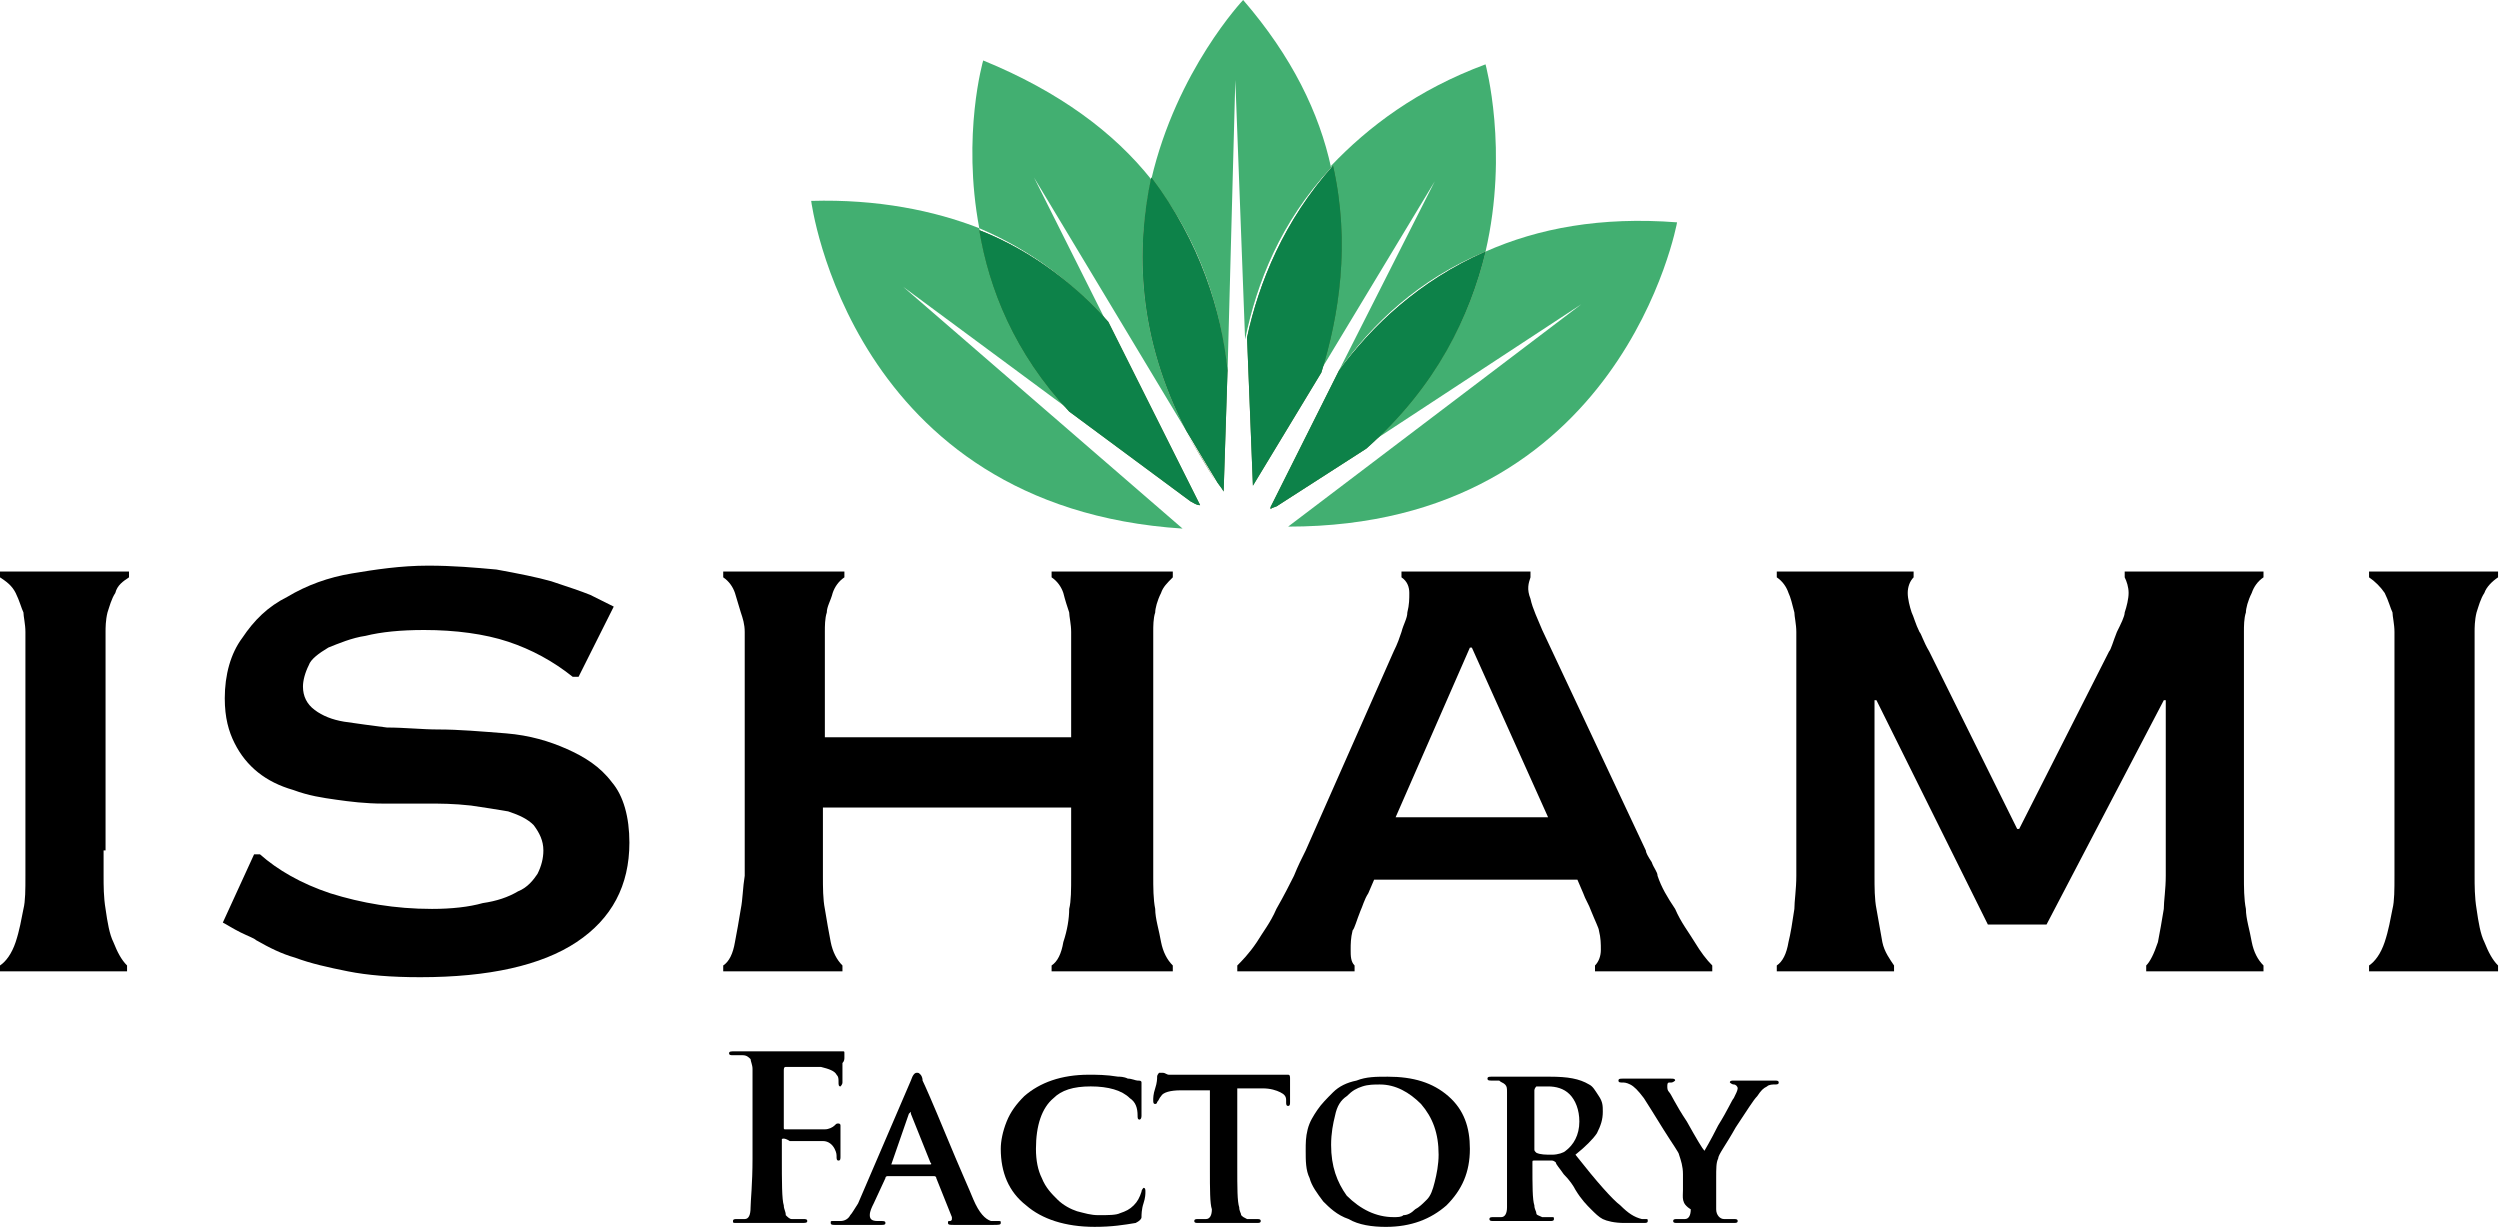 <svg width="108" height="53" viewBox="0 0 108 53" fill="none" xmlns="http://www.w3.org/2000/svg">
<path d="M35.043 8.679C35.043 8.679 36.732 21.908 51.087 22.835L39.012 12.386L46.189 17.695C43.825 15.167 42.727 12.386 42.305 9.859C40.363 9.1 37.914 8.595 35.043 8.679Z" fill="#42AF71"/>
<path d="M49.736 7.752C48.131 5.73 45.767 3.96 42.474 2.612C42.474 2.612 41.545 5.814 42.305 9.859C44.669 10.87 46.442 12.302 47.793 13.903L44.669 7.668L51.255 18.622C49.145 14.577 49.06 10.786 49.736 7.752Z" fill="#42AF71"/>
<path d="M42.305 9.942C42.727 12.47 43.825 15.251 46.189 17.779L51.424 21.655C51.593 21.739 51.678 21.823 51.846 21.823L47.878 13.903C46.527 12.386 44.669 10.869 42.305 9.942Z" fill="#507435"/>
<path d="M42.305 9.942C42.727 12.47 43.825 15.251 46.189 17.779L51.424 21.655C51.593 21.739 51.678 21.823 51.846 21.823L47.878 13.903C46.527 12.386 44.669 10.869 42.305 9.942Z" fill="#0D8249"/>
<path d="M64.175 10.869C63.499 13.65 62.064 16.683 58.94 19.295L68.313 13.144L55.647 22.75C70.086 22.75 72.45 9.605 72.45 9.605C69.157 9.353 66.455 9.858 64.175 10.869Z" fill="#42AF71"/>
<path d="M54.887 21.992L55.224 21.739C55.056 21.823 54.971 21.908 54.887 21.992Z" fill="#507435"/>
<path d="M64.175 10.869C65.189 6.488 64.175 2.78 64.175 2.78C61.22 3.876 59.109 5.477 57.505 7.162C58.349 10.532 57.843 13.65 56.998 16.093L61.98 7.836L57.843 16.009C59.278 13.987 61.304 12.049 64.175 10.869Z" fill="#42AF71"/>
<path d="M64.175 10.87C61.304 12.134 59.278 14.072 57.842 16.01L54.887 21.908V21.992C54.971 21.908 55.14 21.908 55.224 21.824L59.024 19.381C62.064 16.684 63.5 13.651 64.175 10.87Z" fill="#507435"/>
<path d="M64.175 10.87C61.304 12.134 59.278 14.072 57.842 16.01L54.887 21.908V21.992C54.971 21.908 55.14 21.908 55.224 21.824L59.024 19.381C62.064 16.684 63.5 13.651 64.175 10.87Z" fill="#0D8249"/>
<path d="M52.523 20.813L51.256 18.706C51.678 19.38 52.1 20.054 52.523 20.813Z" fill="#507435"/>
<path d="M53.704 0C53.704 0 50.833 3.033 49.735 7.752C51.931 10.448 52.775 13.566 53.029 16.094L53.366 3.455L53.788 14.661C54.295 12.218 55.309 9.606 57.504 7.246C56.997 4.887 55.815 2.444 53.704 0Z" fill="#42AF71"/>
<path d="M51.256 18.622L52.523 20.728C52.607 20.897 52.776 21.065 52.861 21.234L53.029 16.01C52.776 13.482 51.847 10.449 49.736 7.668C49.061 10.786 49.145 14.577 51.256 18.622Z" fill="#507435"/>
<path d="M51.256 18.622L52.523 20.728C52.607 20.897 52.776 21.065 52.861 21.234L53.029 16.01C52.776 13.482 51.847 10.449 49.736 7.668C49.061 10.786 49.145 14.577 51.256 18.622Z" fill="#0D8249"/>
<path d="M57.588 7.162C55.477 9.521 54.38 12.218 53.873 14.577L54.126 20.981L57.082 16.094C57.842 13.65 58.348 10.533 57.588 7.162Z" fill="#507435"/>
<path d="M57.588 7.162C55.477 9.521 54.38 12.218 53.873 14.577L54.126 20.981L57.082 16.094C57.842 13.65 58.348 10.533 57.588 7.162Z" fill="#0D8249"/>
<path d="M4.475 36.738C4.475 37.159 4.475 37.496 4.475 37.833C4.475 38.255 4.475 38.76 4.56 39.266C4.644 39.855 4.729 40.361 4.898 40.698C5.066 41.119 5.235 41.456 5.489 41.709V41.962H0V41.709C0.253 41.541 0.507 41.204 0.676 40.698C0.844 40.193 0.929 39.687 1.013 39.266C1.098 38.928 1.098 38.423 1.098 37.833V36.738V28.143V27.301C1.098 26.963 1.013 26.627 1.013 26.458C0.929 26.289 0.844 25.952 0.676 25.615C0.507 25.278 0.253 25.11 0 24.941V24.689H5.573V24.941C5.32 25.11 5.066 25.278 4.982 25.615C4.813 25.868 4.729 26.205 4.644 26.458C4.56 26.795 4.56 27.132 4.56 27.301C4.56 27.469 4.56 27.806 4.56 28.143V36.738H4.475Z" fill="black"/>
<path d="M24.994 29.238H24.741C23.896 28.564 22.968 28.059 21.954 27.722C20.941 27.385 19.674 27.216 18.323 27.216C17.31 27.216 16.466 27.3 15.79 27.469C15.199 27.553 14.608 27.806 14.186 27.974C13.764 28.227 13.426 28.48 13.341 28.733C13.172 29.07 13.088 29.407 13.088 29.66C13.088 30.081 13.257 30.418 13.595 30.671C13.932 30.924 14.355 31.092 14.861 31.176C15.452 31.261 16.044 31.345 16.719 31.429C17.479 31.429 18.239 31.513 18.915 31.513C19.843 31.513 20.772 31.598 21.87 31.682C22.883 31.766 23.728 32.019 24.488 32.356C25.248 32.693 25.923 33.114 26.43 33.788C26.936 34.378 27.19 35.305 27.19 36.401C27.19 38.254 26.43 39.687 24.91 40.698C23.39 41.709 21.11 42.215 18.154 42.215C16.888 42.215 15.875 42.13 15.03 41.962C14.186 41.793 13.426 41.625 12.75 41.372C12.159 41.203 11.653 40.951 11.062 40.614C10.977 40.529 10.724 40.445 10.386 40.277C10.048 40.108 9.795 39.94 9.626 39.855L10.977 36.906H11.23C11.99 37.58 13.004 38.17 14.27 38.591C15.621 39.013 17.057 39.265 18.661 39.265C19.506 39.265 20.265 39.181 20.857 39.013C21.448 38.928 21.954 38.76 22.377 38.507C22.799 38.339 23.052 38.002 23.221 37.749C23.39 37.412 23.474 37.075 23.474 36.738C23.474 36.316 23.305 35.979 23.052 35.642C22.799 35.389 22.461 35.221 21.954 35.052C21.448 34.968 20.941 34.884 20.35 34.8C19.59 34.715 18.999 34.715 18.492 34.715C18.323 34.715 17.986 34.715 17.563 34.715C17.141 34.715 16.803 34.715 16.55 34.715C15.79 34.715 15.115 34.631 14.524 34.547C13.932 34.463 13.341 34.378 12.666 34.126C12.075 33.957 11.568 33.704 11.146 33.367C10.724 33.03 10.386 32.609 10.133 32.103C9.879 31.598 9.71 31.008 9.71 30.165C9.71 29.154 9.964 28.227 10.47 27.553C10.977 26.795 11.568 26.205 12.412 25.784C13.257 25.278 14.186 24.941 15.199 24.773C16.212 24.604 17.31 24.436 18.492 24.436C19.59 24.436 20.519 24.52 21.448 24.604C22.377 24.773 23.221 24.941 23.812 25.11C24.572 25.362 25.079 25.531 25.501 25.7C26.008 25.952 26.345 26.121 26.514 26.205L24.994 29.238Z" fill="black"/>
<path d="M46.274 31.851V28.143V27.301C46.274 26.963 46.189 26.627 46.189 26.458C46.105 26.205 46.02 25.952 45.936 25.615C45.852 25.363 45.683 25.11 45.429 24.941V24.689H50.665V24.941C50.411 25.194 50.242 25.363 50.158 25.615C49.989 25.952 49.905 26.289 49.905 26.458C49.82 26.711 49.82 27.048 49.82 27.301C49.82 27.469 49.82 27.806 49.82 28.143V36.738C49.82 37.159 49.82 37.496 49.82 37.833C49.82 38.339 49.82 38.844 49.905 39.266C49.905 39.687 50.074 40.193 50.158 40.698C50.242 41.119 50.411 41.456 50.665 41.709V41.962H45.429V41.709C45.683 41.541 45.852 41.204 45.936 40.698C46.105 40.193 46.189 39.687 46.189 39.266C46.274 38.928 46.274 38.423 46.274 37.833V36.738V34.884H35.55V36.738C35.55 37.159 35.55 37.496 35.55 37.833C35.55 38.339 35.55 38.844 35.634 39.266C35.718 39.771 35.803 40.277 35.887 40.698C35.972 41.119 36.141 41.456 36.394 41.709V41.962H31.243V41.709C31.497 41.541 31.665 41.204 31.75 40.698C31.834 40.277 31.919 39.771 32.003 39.266C32.088 38.844 32.088 38.339 32.172 37.833V36.738V28.143V27.301C32.172 26.963 32.088 26.711 32.003 26.458C31.919 26.205 31.834 25.868 31.75 25.615C31.665 25.363 31.497 25.11 31.243 24.941V24.689H36.478V24.941C36.225 25.11 36.056 25.363 35.972 25.615C35.887 25.952 35.718 26.205 35.718 26.458C35.634 26.711 35.634 27.048 35.634 27.301C35.634 27.469 35.634 27.806 35.634 28.143V31.851H46.274Z" fill="black"/>
<path d="M53.451 41.962V41.709C53.62 41.541 53.958 41.204 54.296 40.698C54.549 40.277 54.887 39.855 55.14 39.266C55.478 38.676 55.731 38.17 55.9 37.833C56.069 37.412 56.238 37.075 56.407 36.738L60.206 28.143C60.375 27.806 60.46 27.553 60.544 27.301C60.629 26.963 60.797 26.711 60.797 26.458C60.882 26.121 60.882 25.868 60.882 25.615C60.882 25.363 60.797 25.11 60.544 24.941V24.689H66.117V24.941C66.033 25.194 65.948 25.447 66.117 25.868C66.202 26.289 66.455 26.795 66.624 27.216L71.099 36.738C71.099 36.822 71.184 36.99 71.353 37.243C71.437 37.496 71.606 37.665 71.606 37.833C71.775 38.339 72.028 38.76 72.366 39.266C72.619 39.855 72.957 40.277 73.21 40.698C73.464 41.119 73.717 41.456 73.97 41.709V41.962H68.904V41.709C69.073 41.541 69.157 41.288 69.157 41.035C69.157 40.782 69.157 40.529 69.073 40.193C69.073 40.108 68.904 39.771 68.735 39.35C68.65 39.097 68.482 38.844 68.397 38.592L68.144 38.002H59.362L59.109 38.592C58.94 38.844 58.855 39.181 58.771 39.35C58.602 39.771 58.518 40.108 58.433 40.193C58.349 40.529 58.349 40.782 58.349 41.035C58.349 41.288 58.349 41.541 58.518 41.709V41.962H53.451ZM66.877 35.305L63.584 27.975H63.5L60.291 35.305H66.877Z" fill="black"/>
<path d="M97.783 24.689V24.941C97.529 25.11 97.36 25.363 97.276 25.615C97.107 25.952 97.023 26.289 97.023 26.458C96.938 26.711 96.938 27.048 96.938 27.301C96.938 27.469 96.938 27.806 96.938 28.143V36.738C96.938 37.159 96.938 37.496 96.938 37.833C96.938 38.339 96.938 38.844 97.023 39.266C97.023 39.687 97.192 40.193 97.276 40.698C97.36 41.119 97.529 41.456 97.783 41.709V41.962H92.716V41.709C92.885 41.541 93.054 41.204 93.223 40.698C93.307 40.277 93.392 39.771 93.476 39.266C93.476 38.928 93.561 38.423 93.561 37.833V36.738V30.25H93.476L88.41 39.94H85.876L81.063 30.25H80.979V36.738C80.979 37.159 80.979 37.496 80.979 37.833C80.979 38.339 80.979 38.844 81.063 39.266C81.148 39.771 81.232 40.193 81.317 40.698C81.401 41.119 81.654 41.456 81.823 41.709V41.962H76.757V41.709C77.01 41.541 77.179 41.204 77.263 40.698C77.348 40.361 77.432 39.855 77.517 39.266C77.517 38.928 77.601 38.423 77.601 37.833V36.738V28.143V27.301C77.601 26.963 77.517 26.627 77.517 26.458C77.432 26.121 77.348 25.784 77.263 25.615C77.179 25.363 77.01 25.11 76.757 24.941V24.689H82.668V24.941C82.499 25.11 82.414 25.363 82.414 25.615C82.414 25.868 82.499 26.205 82.583 26.458C82.668 26.627 82.752 26.963 82.921 27.301C83.005 27.385 83.09 27.722 83.343 28.143L87.143 35.811H87.228L91.112 28.143C91.196 28.059 91.281 27.722 91.45 27.301C91.618 26.963 91.787 26.627 91.787 26.458C91.872 26.205 91.956 25.868 91.956 25.615C91.956 25.363 91.872 25.11 91.787 24.941V24.689H97.783Z" fill="black"/>
<path d="M106.903 36.738C106.903 37.159 106.903 37.496 106.903 37.833C106.903 38.255 106.903 38.76 106.987 39.266C107.071 39.855 107.156 40.361 107.325 40.698C107.494 41.119 107.663 41.456 107.916 41.709V41.962H102.343V41.709C102.596 41.541 102.849 41.204 103.018 40.698C103.187 40.193 103.272 39.687 103.356 39.266C103.441 38.928 103.441 38.423 103.441 37.833V36.738V28.143V27.301C103.441 26.963 103.356 26.627 103.356 26.458C103.272 26.289 103.187 25.952 103.018 25.615C102.849 25.363 102.596 25.11 102.343 24.941V24.689H107.916V24.941C107.663 25.11 107.409 25.363 107.325 25.615C107.156 25.868 107.071 26.205 106.987 26.458C106.903 26.795 106.903 27.132 106.903 27.301C106.903 27.469 106.903 27.806 106.903 28.143V36.738Z" fill="black"/>
<path d="M33.776 49.209V49.967C33.776 51.062 33.776 51.821 33.86 52.074C33.86 52.242 33.945 52.326 33.945 52.495C34.029 52.579 34.114 52.663 34.198 52.663C34.367 52.663 34.536 52.663 34.705 52.663C34.789 52.663 34.874 52.663 34.874 52.748C34.874 52.832 34.789 52.832 34.62 52.832C34.367 52.832 34.114 52.832 33.692 52.832C33.354 52.832 33.1 52.832 33.1 52.832C33.016 52.832 32.847 52.832 32.509 52.832C32.172 52.832 32.003 52.832 31.834 52.832C31.665 52.832 31.665 52.832 31.665 52.748C31.665 52.663 31.749 52.663 31.834 52.663C31.918 52.663 32.087 52.663 32.172 52.663C32.34 52.663 32.425 52.495 32.425 52.158C32.425 51.905 32.509 51.147 32.509 50.051V48.282C32.509 47.102 32.509 46.428 32.509 46.175C32.509 46.007 32.425 45.838 32.425 45.754C32.34 45.67 32.256 45.586 32.087 45.586C32.003 45.586 31.918 45.586 31.665 45.586C31.581 45.586 31.496 45.586 31.496 45.501C31.496 45.417 31.581 45.417 31.749 45.417C31.834 45.417 32.003 45.417 32.172 45.417C32.34 45.417 32.509 45.417 32.594 45.417C32.932 45.417 33.185 45.417 33.185 45.417C34.789 45.417 35.634 45.417 35.803 45.417C36.056 45.417 36.14 45.417 36.225 45.417C36.225 45.417 36.225 45.417 36.309 45.417H36.394C36.478 45.417 36.478 45.417 36.478 45.501C36.478 45.501 36.478 45.586 36.478 45.67C36.478 45.754 36.478 45.838 36.394 45.923C36.394 45.923 36.394 46.091 36.394 46.344C36.394 46.597 36.394 46.681 36.394 46.765C36.394 46.849 36.309 46.934 36.309 46.934C36.225 46.934 36.225 46.849 36.225 46.765C36.225 46.597 36.225 46.512 36.14 46.428C36.056 46.26 35.803 46.175 35.465 46.091H33.945C33.86 46.091 33.86 46.175 33.86 46.26V48.703C33.86 48.787 33.86 48.787 33.945 48.787H35.212C35.38 48.787 35.549 48.787 35.634 48.787C35.803 48.787 35.971 48.703 36.056 48.619C36.14 48.535 36.14 48.535 36.225 48.535C36.225 48.535 36.309 48.535 36.309 48.619V48.703C36.309 48.787 36.309 48.872 36.309 48.956C36.309 49.04 36.309 49.124 36.309 49.209C36.309 49.462 36.309 49.714 36.309 49.967C36.309 50.051 36.309 50.136 36.225 50.136C36.14 50.136 36.14 50.051 36.14 49.967C36.14 49.883 36.14 49.799 36.056 49.63C35.971 49.462 35.803 49.293 35.549 49.293C35.38 49.293 34.874 49.293 34.114 49.293C33.86 49.124 33.776 49.209 33.776 49.209Z" fill="black"/>
<path d="M40.362 50.81H38.336C38.336 50.81 38.251 50.81 38.251 50.894L37.744 51.989C37.66 52.158 37.575 52.326 37.575 52.495C37.575 52.663 37.66 52.748 37.913 52.748H38.082C38.167 52.748 38.251 52.748 38.251 52.832C38.251 52.916 38.167 52.916 38.082 52.916C37.998 52.916 37.829 52.916 37.575 52.916C37.322 52.916 37.153 52.916 37.069 52.916C37.069 52.916 36.984 52.916 36.9 52.916C36.816 52.916 36.647 52.916 36.478 52.916C36.309 52.916 36.14 52.916 36.056 52.916C35.971 52.916 35.887 52.916 35.887 52.832C35.887 52.748 35.887 52.748 35.971 52.748C35.971 52.748 36.056 52.748 36.14 52.748C36.224 52.748 36.224 52.748 36.309 52.748C36.478 52.748 36.647 52.663 36.731 52.495C36.816 52.41 36.9 52.242 37.069 51.989L39.349 46.681C39.433 46.428 39.518 46.344 39.602 46.344C39.687 46.344 39.687 46.344 39.771 46.428C39.771 46.428 39.855 46.512 39.855 46.681C39.94 46.849 40.278 47.608 40.869 49.04C41.46 50.472 41.882 51.399 42.051 51.821C42.304 52.41 42.558 52.663 42.811 52.748C42.895 52.748 43.064 52.748 43.149 52.748C43.233 52.748 43.233 52.748 43.233 52.832C43.233 52.916 43.149 52.916 42.895 52.916C42.304 52.916 41.713 52.916 41.206 52.916C41.038 52.916 40.953 52.916 40.953 52.832C40.953 52.748 40.953 52.748 41.038 52.748C41.038 52.748 41.122 52.748 41.122 52.663V52.579L40.447 50.894C40.447 50.81 40.362 50.81 40.362 50.81ZM38.504 50.304H40.193C40.193 50.304 40.278 50.304 40.193 50.22L39.349 48.113C39.349 48.029 39.349 48.029 39.349 48.029C39.349 48.029 39.349 48.029 39.264 48.113L38.504 50.304C38.42 50.304 38.42 50.304 38.504 50.304Z" fill="black"/>
<path d="M47.287 53C46.02 53 45.007 52.663 44.331 52.073C43.571 51.483 43.233 50.641 43.233 49.63C43.233 49.293 43.318 48.871 43.487 48.45C43.656 48.029 43.909 47.692 44.247 47.355C44.922 46.765 45.851 46.428 47.033 46.428C47.371 46.428 47.793 46.428 48.3 46.512C48.384 46.512 48.553 46.512 48.722 46.596C48.891 46.596 49.06 46.681 49.144 46.681C49.229 46.681 49.313 46.681 49.313 46.765V46.849C49.313 46.849 49.313 46.933 49.313 47.018C49.313 47.102 49.313 47.186 49.313 47.27C49.313 47.355 49.313 47.523 49.313 47.776C49.313 48.029 49.313 48.113 49.313 48.197C49.313 48.366 49.229 48.366 49.229 48.366C49.144 48.366 49.144 48.282 49.144 48.197C49.144 47.86 49.06 47.607 48.806 47.439C48.469 47.102 47.878 46.933 47.118 46.933C46.358 46.933 45.851 47.102 45.513 47.439C45.007 47.86 44.753 48.618 44.753 49.63C44.753 50.135 44.838 50.556 45.007 50.894C45.175 51.315 45.429 51.568 45.682 51.82C45.935 52.073 46.273 52.242 46.527 52.326C46.864 52.41 47.118 52.495 47.455 52.495C47.878 52.495 48.215 52.495 48.384 52.41C48.638 52.326 48.806 52.242 48.975 52.073C49.144 51.905 49.229 51.736 49.313 51.483C49.313 51.399 49.398 51.315 49.398 51.315C49.482 51.315 49.482 51.399 49.482 51.483C49.482 51.568 49.482 51.736 49.398 51.989C49.313 52.242 49.313 52.495 49.313 52.579C49.313 52.663 49.229 52.747 49.06 52.832C48.553 52.916 48.047 53 47.287 53Z" fill="black"/>
<path d="M52.268 50.472V47.102H51.002C50.579 47.102 50.242 47.186 50.157 47.355C50.073 47.439 50.073 47.523 49.988 47.608C49.988 47.692 49.904 47.692 49.904 47.692C49.819 47.692 49.819 47.608 49.819 47.523C49.819 47.439 49.819 47.271 49.904 47.018C49.988 46.765 49.988 46.596 49.988 46.512C49.988 46.428 50.073 46.344 50.073 46.344C50.073 46.344 50.157 46.344 50.242 46.344C50.326 46.344 50.41 46.428 50.495 46.428C50.748 46.428 51.002 46.428 51.339 46.428H54.886C55.139 46.428 55.308 46.428 55.477 46.428H55.561H55.646C55.73 46.428 55.73 46.512 55.73 46.596C55.73 46.681 55.73 46.849 55.73 47.102C55.73 47.355 55.73 47.523 55.73 47.608C55.73 47.692 55.73 47.776 55.646 47.776C55.561 47.776 55.561 47.692 55.561 47.608V47.523C55.561 47.355 55.477 47.271 55.308 47.186C55.139 47.102 54.886 47.018 54.548 47.018H53.45V50.388C53.45 51.315 53.45 51.905 53.535 52.158C53.535 52.326 53.619 52.41 53.619 52.495C53.704 52.579 53.704 52.579 53.873 52.663C53.957 52.663 54.126 52.663 54.295 52.663C54.379 52.663 54.464 52.663 54.464 52.748C54.464 52.832 54.379 52.832 54.295 52.832C54.041 52.832 53.788 52.832 53.45 52.832C53.112 52.832 52.944 52.832 52.859 52.832C52.775 52.832 52.606 52.832 52.353 52.832C52.099 52.832 51.846 52.832 51.761 52.832C51.677 52.832 51.593 52.832 51.593 52.748C51.593 52.663 51.677 52.663 51.761 52.663C51.93 52.663 52.015 52.663 52.099 52.663C52.268 52.663 52.353 52.495 52.353 52.242C52.268 51.989 52.268 51.399 52.268 50.472Z" fill="black"/>
<path d="M59.868 53.001C59.277 53.001 58.686 52.916 58.264 52.664C57.757 52.495 57.419 52.158 57.166 51.905C56.913 51.568 56.66 51.231 56.575 50.894C56.406 50.557 56.406 50.136 56.406 49.715C56.406 49.378 56.406 49.125 56.491 48.788C56.575 48.451 56.744 48.198 56.913 47.945C57.082 47.692 57.335 47.44 57.588 47.187C57.842 46.934 58.179 46.766 58.602 46.681C59.024 46.513 59.446 46.513 59.953 46.513C61.05 46.513 61.895 46.766 62.57 47.355C63.246 47.945 63.499 48.703 63.499 49.63C63.499 50.642 63.161 51.4 62.486 52.074C61.81 52.664 60.966 53.001 59.868 53.001ZM60.206 52.58C60.375 52.58 60.544 52.58 60.628 52.495C60.797 52.495 60.966 52.411 61.135 52.242C61.304 52.158 61.473 51.99 61.642 51.821C61.81 51.653 61.895 51.4 61.979 51.063C62.064 50.726 62.148 50.304 62.148 49.883C62.148 48.956 61.895 48.282 61.388 47.692C60.882 47.187 60.291 46.85 59.615 46.85C59.362 46.85 59.108 46.85 58.855 46.934C58.602 47.018 58.433 47.102 58.179 47.355C57.926 47.524 57.757 47.777 57.673 48.198C57.588 48.535 57.504 48.956 57.504 49.462C57.504 50.389 57.757 51.063 58.179 51.653C58.771 52.242 59.446 52.58 60.206 52.58Z" fill="black"/>
<path d="M65.103 50.473V48.956C65.103 47.945 65.103 47.355 65.103 47.187C65.103 47.018 65.103 46.934 65.019 46.85C64.934 46.766 64.85 46.766 64.765 46.681C64.681 46.681 64.597 46.681 64.428 46.681C64.343 46.681 64.259 46.681 64.259 46.597C64.259 46.513 64.343 46.513 64.428 46.513C64.597 46.513 64.85 46.513 65.103 46.513C65.356 46.513 65.525 46.513 65.61 46.513C65.694 46.513 65.948 46.513 66.285 46.513C66.623 46.513 66.876 46.513 66.961 46.513C67.721 46.513 68.228 46.597 68.65 46.85C68.819 46.934 68.903 47.102 69.072 47.355C69.241 47.608 69.241 47.777 69.241 48.029C69.241 48.366 69.156 48.619 68.987 48.956C68.819 49.209 68.481 49.546 68.059 49.883C68.987 51.063 69.663 51.821 70.001 52.074C70.338 52.411 70.592 52.58 70.93 52.664C71.014 52.664 71.099 52.664 71.099 52.664C71.183 52.664 71.183 52.664 71.183 52.748C71.183 52.832 71.099 52.832 71.014 52.832H70.17C69.748 52.832 69.41 52.748 69.241 52.664C69.072 52.58 68.903 52.411 68.734 52.242C68.565 52.074 68.312 51.821 68.059 51.4C67.974 51.231 67.805 50.978 67.552 50.726C67.383 50.473 67.214 50.304 67.214 50.22C67.214 50.22 67.13 50.136 67.045 50.136H66.285C66.201 50.136 66.201 50.136 66.201 50.22V50.304C66.201 51.231 66.201 51.821 66.285 52.074C66.285 52.242 66.37 52.327 66.37 52.411C66.37 52.495 66.454 52.495 66.623 52.58C66.708 52.58 66.876 52.58 67.045 52.58C67.13 52.58 67.13 52.58 67.13 52.664C67.13 52.748 67.045 52.748 66.961 52.748C66.792 52.748 66.454 52.748 66.117 52.748C65.779 52.748 65.61 52.748 65.61 52.748C65.61 52.748 65.441 52.748 65.103 52.748C64.85 52.748 64.597 52.748 64.512 52.748C64.428 52.748 64.343 52.748 64.343 52.664C64.343 52.58 64.428 52.58 64.512 52.58C64.597 52.58 64.765 52.58 64.85 52.58C65.019 52.58 65.103 52.411 65.103 52.158C65.103 51.99 65.103 51.4 65.103 50.473ZM66.285 47.102V49.63C66.285 49.715 66.285 49.715 66.37 49.799C66.539 49.883 66.792 49.883 67.045 49.883C67.299 49.883 67.552 49.799 67.636 49.715C67.974 49.462 68.228 49.041 68.228 48.451C68.228 47.945 68.059 47.524 67.805 47.271C67.552 47.018 67.214 46.934 66.876 46.934C66.623 46.934 66.454 46.934 66.37 46.934C66.285 47.018 66.285 47.102 66.285 47.102Z" fill="black"/>
<path d="M72.704 51.4V50.725C72.704 50.388 72.619 50.136 72.535 49.883C72.535 49.799 72.281 49.462 71.859 48.788C71.437 48.113 71.184 47.692 71.015 47.439C70.761 47.102 70.593 46.934 70.424 46.849C70.255 46.765 70.17 46.765 70.086 46.765C70.001 46.765 69.917 46.765 69.917 46.681C69.917 46.597 70.001 46.597 70.086 46.597C70.086 46.597 70.255 46.597 70.593 46.597C70.846 46.597 71.099 46.597 71.184 46.597C71.268 46.597 71.353 46.597 71.606 46.597C71.859 46.597 72.028 46.597 72.197 46.597C72.281 46.597 72.366 46.597 72.366 46.681C72.366 46.681 72.281 46.765 72.197 46.765H72.112C72.028 46.765 72.028 46.849 72.028 46.934C72.028 47.018 72.028 47.102 72.112 47.187C72.197 47.271 72.366 47.692 72.872 48.45C73.295 49.209 73.548 49.63 73.632 49.714C73.632 49.714 73.886 49.293 74.224 48.619C74.646 47.945 74.815 47.523 74.899 47.439C74.983 47.271 75.068 47.102 75.068 47.018C75.068 46.934 74.983 46.849 74.899 46.849C74.815 46.849 74.73 46.765 74.73 46.765C74.73 46.681 74.815 46.681 74.899 46.681C74.983 46.681 75.152 46.681 75.321 46.681C75.49 46.681 75.659 46.681 75.743 46.681C75.828 46.681 75.997 46.681 76.25 46.681C76.503 46.681 76.672 46.681 76.672 46.681C76.757 46.681 76.841 46.681 76.841 46.765C76.841 46.849 76.757 46.849 76.672 46.849C76.588 46.849 76.419 46.849 76.335 46.934C76.166 47.018 76.081 47.102 75.912 47.355C75.743 47.523 75.49 47.945 74.983 48.703C74.561 49.462 74.224 49.883 74.224 50.051C74.139 50.22 74.139 50.473 74.139 50.894V51.4C74.139 51.737 74.139 51.989 74.139 52.242C74.139 52.495 74.308 52.663 74.477 52.663C74.561 52.663 74.73 52.663 74.899 52.663C74.983 52.663 75.068 52.663 75.068 52.748C75.068 52.832 74.983 52.832 74.899 52.832C74.73 52.832 74.392 52.832 74.139 52.832C73.801 52.832 73.632 52.832 73.548 52.832C73.463 52.832 73.295 52.832 73.041 52.832C72.788 52.832 72.535 52.832 72.45 52.832C72.366 52.832 72.281 52.832 72.281 52.748C72.281 52.663 72.366 52.663 72.45 52.663C72.535 52.663 72.704 52.663 72.788 52.663C72.957 52.663 73.041 52.495 73.041 52.242C72.619 51.989 72.704 51.737 72.704 51.4Z" fill="black"/>
</svg>
